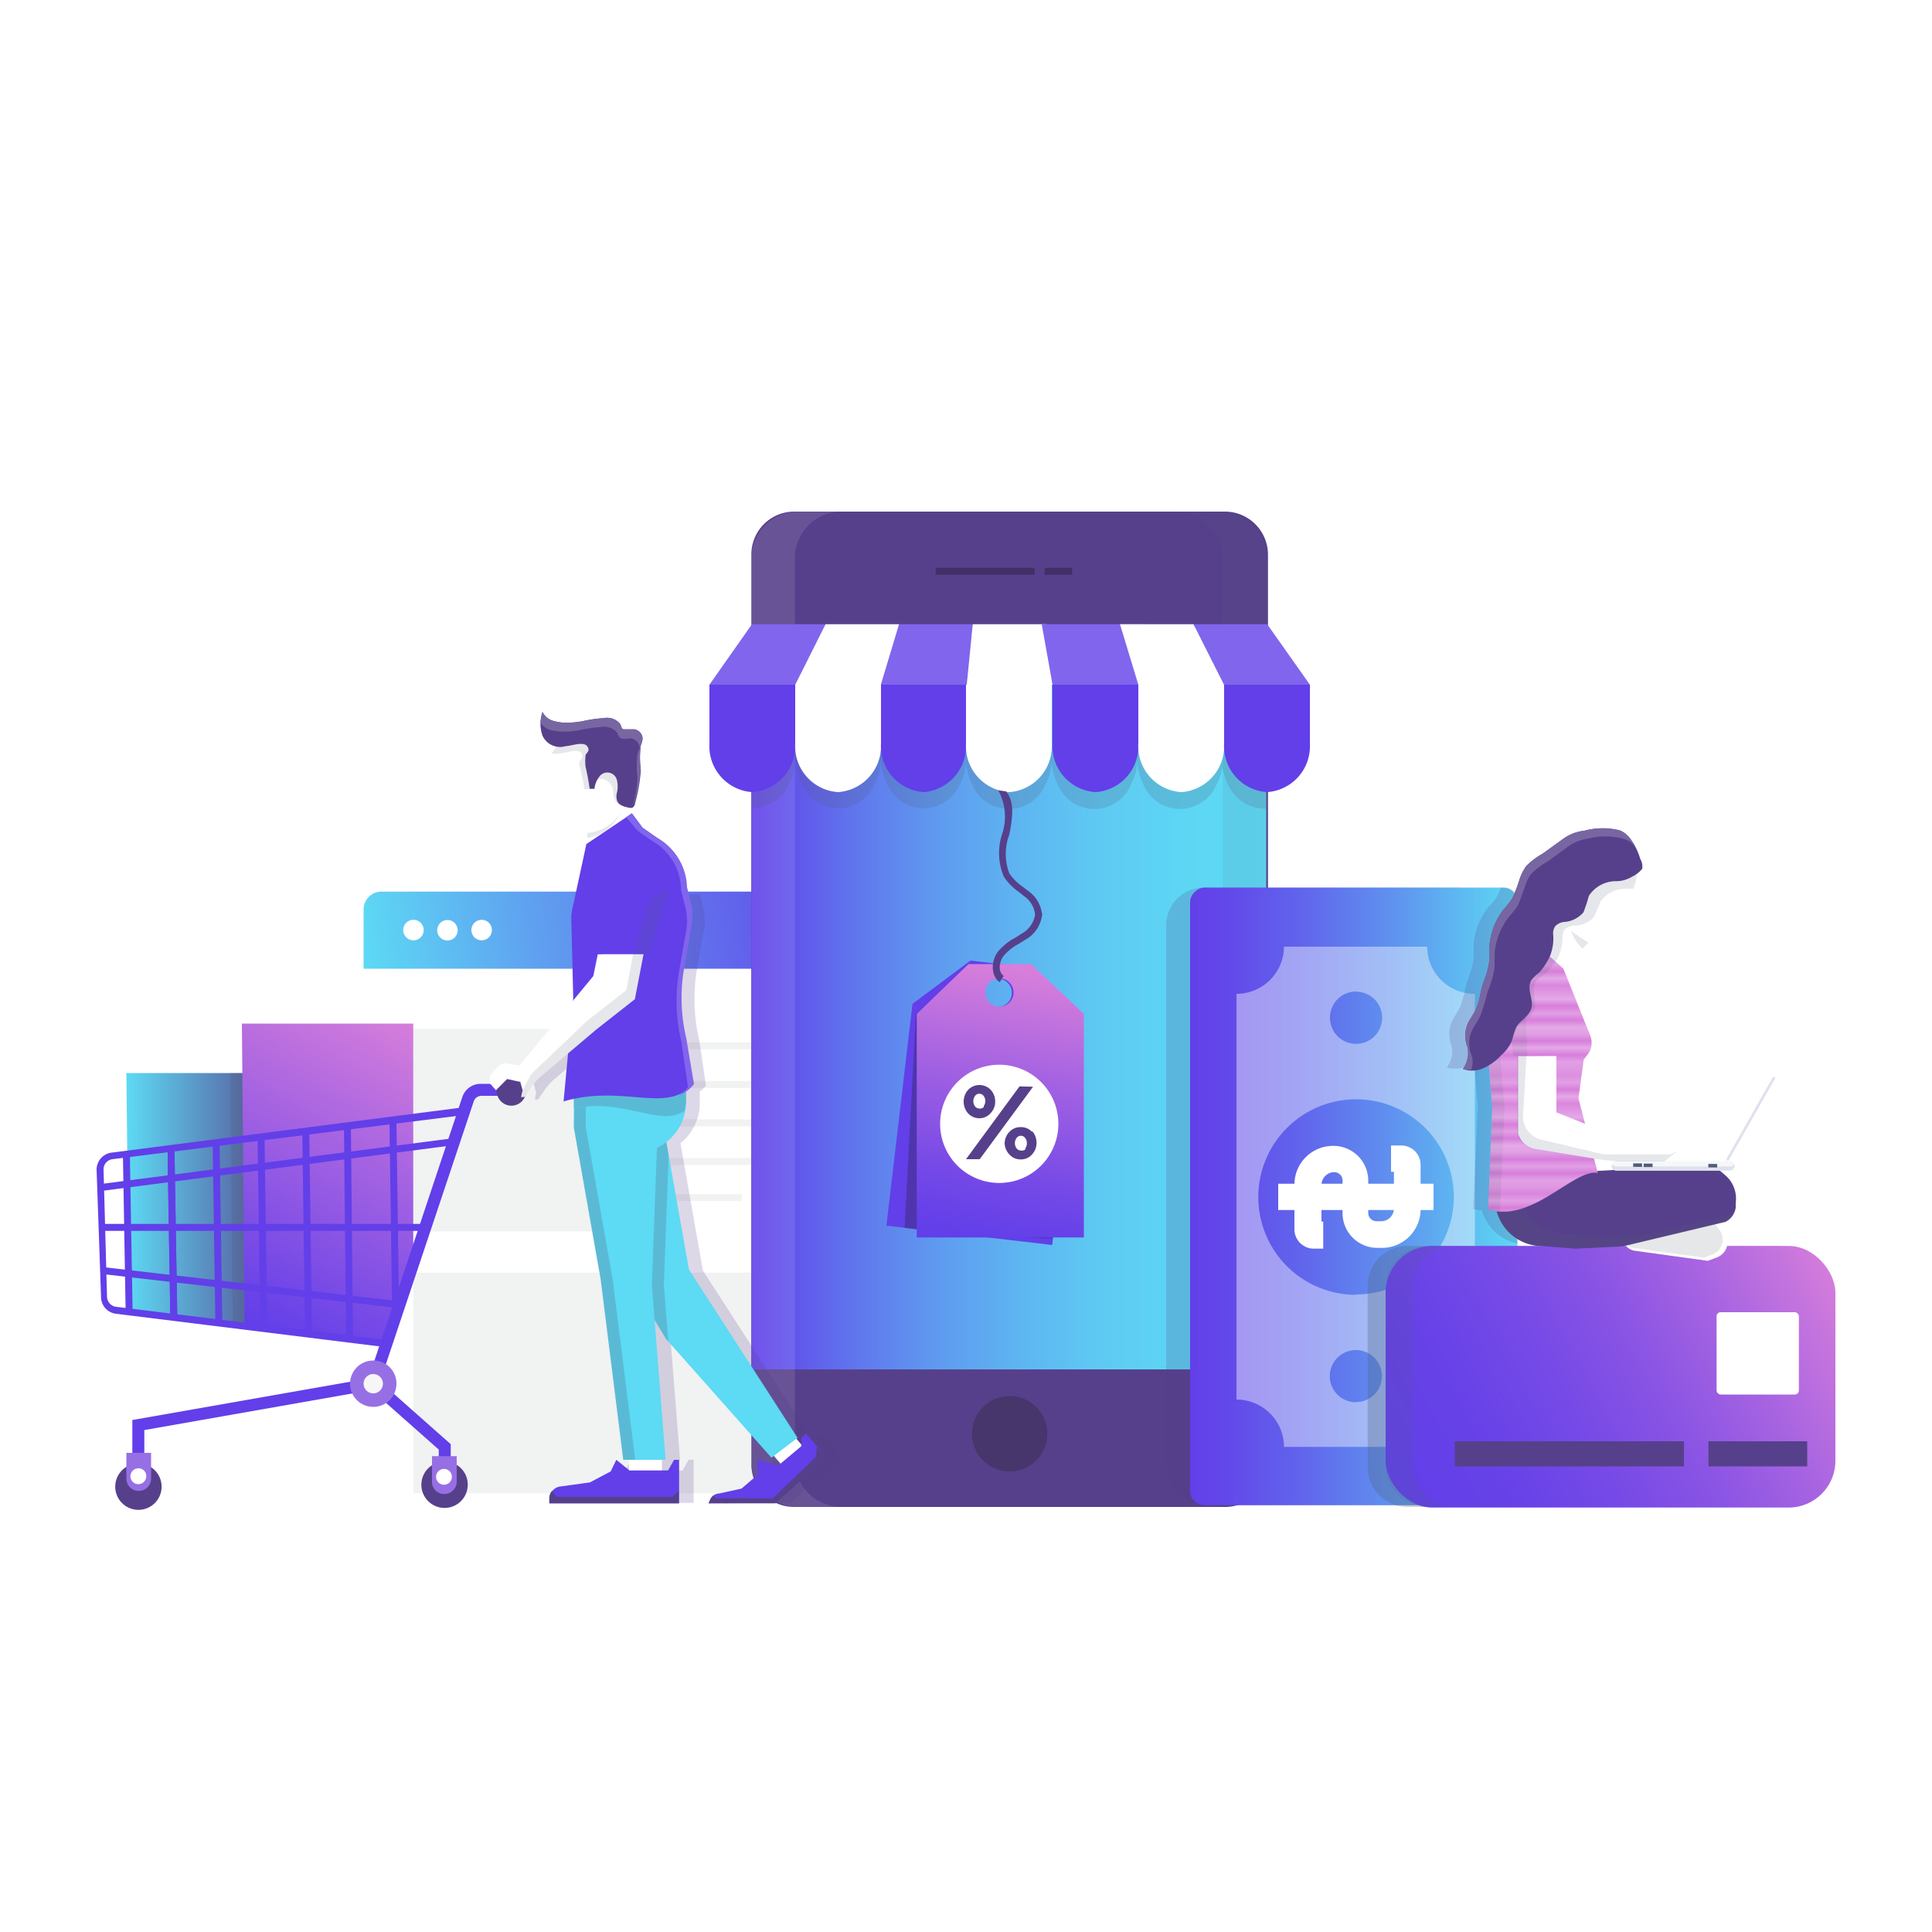 <svg xmlns="http://www.w3.org/2000/svg" viewBox="0 0 100 100"><defs><linearGradient id="a" x1="18.75" y1="50" x2="45.14" y2="46.43" gradientUnits="userSpaceOnUse"><stop offset="0" stop-color="#5ddaf4"/><stop offset=".33" stop-color="#5fa2f0"/><stop offset=".79" stop-color="#615beb"/><stop offset="1" stop-color="#623fe9"/></linearGradient><linearGradient id="b" x1="38.89" y1="51.65" x2="65.54" y2="51.65" gradientUnits="userSpaceOnUse"><stop offset="0" stop-color="#623fe9"/><stop offset=".03" stop-color="#6247ea"/><stop offset=".19" stop-color="#6073ed"/><stop offset=".35" stop-color="#5f98ef"/><stop offset=".52" stop-color="#5eb5f1"/><stop offset=".68" stop-color="#5ecaf3"/><stop offset=".84" stop-color="#5dd6f4"/><stop offset="1" stop-color="#5ddaf4"/></linearGradient><linearGradient id="c" x1="50.76" y1="63.94" x2="53.2" y2="50.32" gradientUnits="userSpaceOnUse"><stop offset="0" stop-color="#623fe9"/><stop offset=".2" stop-color="#7348e7"/><stop offset=".58" stop-color="#a060e2"/><stop offset="1" stop-color="#d77edb"/></linearGradient><linearGradient id="d" x1="6.54" y1="62.25" x2="15.09" y2="62.25" gradientUnits="userSpaceOnUse"><stop offset="0" stop-color="#5ddaf4"/><stop offset="1" stop-color="#56408b"/></linearGradient><linearGradient id="e" x1="12.48" y1="68.13" x2="21.04" y2="52.61" gradientUnits="userSpaceOnUse"><stop offset="0" stop-color="#623fe9"/><stop offset=".61" stop-color="#a965e1"/><stop offset="1" stop-color="#d77edb"/></linearGradient><linearGradient id="f" x1="61.6" y1="61.93" x2="78.54" y2="61.93" gradientTransform="rotate(90 70.065 61.925)" gradientUnits="userSpaceOnUse"><stop offset="0" stop-color="#623fe9"/><stop offset=".13" stop-color="#624aea"/><stop offset=".35" stop-color="#6166ec"/><stop offset=".63" stop-color="#5f94ef"/><stop offset=".96" stop-color="#5dd2f3"/><stop offset="1" stop-color="#5ddaf4"/></linearGradient><linearGradient id="g" x1="72.72" y1="77.05" x2="94.67" y2="65.1" gradientTransform="rotate(-180 83.36 71.26)" gradientUnits="userSpaceOnUse"><stop offset="0" stop-color="#623fe9"/><stop offset=".17" stop-color="#6641e8"/><stop offset=".36" stop-color="#7449e7"/><stop offset=".56" stop-color="#8a54e4"/><stop offset=".76" stop-color="#a965e1"/><stop offset=".97" stop-color="#d07adc"/><stop offset="1" stop-color="#d77edb"/></linearGradient><pattern id="h" width="72" height="74.8" patternTransform="matrix(.36 0 0 .36 -16.34 -19.02)" patternUnits="userSpaceOnUse"><path fill="none" d="M0 0h72v74.8H0z"/><path fill="none" stroke="#fff" stroke-linecap="square" stroke-width=".3" d="M72 73.95h72m-72-1.7h72m-72-1.7h72m-72-1.7h72m-72-1.7h72m-72-1.7h72m-72-1.7h72m-72-1.7h72m-72-1.7h72m-72-1.7h72m-72-1.7h72m-72-1.7h72m-72-1.7h72m-72-1.7h72m-72-1.7h72m-72-1.7h72m-72-1.7h72m-72-1.7h72m-72-1.7h72m-72-1.7h72m-72-1.7h72m-72-1.7h72m-72-1.7h72m-72-1.7h72m-72-1.7h72m-72-1.7h72m-72-1.7h72m-72-1.7h72m-72-1.7h72m-72-1.7h72m-72-1.7h72m-72-1.7h72m-72-1.7h72m-72-1.7h72m-72-1.7h72m-72-1.7h72m-72-1.7h72m-72-1.7h72m-72-1.7h72m-72-1.7h72m-72-1.7h72m-72-1.7h72m-72-1.7h72M72 .85h72M0 73.95h72m-72-1.7h72m-72-1.7h72m-72-1.7h72m-72-1.7h72m-72-1.7h72m-72-1.7h72m-72-1.7h72m-72-1.7h72m-72-1.7h72m-72-1.7h72m-72-1.7h72m-72-1.7h72m-72-1.7h72m-72-1.7h72m-72-1.7h72m-72-1.7h72m-72-1.7h72m-72-1.7h72m-72-1.7h72m-72-1.7h72m-72-1.7h72m-72-1.7h72m-72-1.7h72m-72-1.7h72m-72-1.7h72m-72-1.7h72m-72-1.7h72m-72-1.7h72m-72-1.7h72m-72-1.7h72m-72-1.7h72m-72-1.7h72m-72-1.7h72m-72-1.7h72m-72-1.7h72m-72-1.7h72m-72-1.7h72M0 9.35h72M0 7.65h72M0 5.95h72M0 4.25h72M0 2.55h72M0 .85h72m-144 73.1H0m-72-1.7H0m-72-1.7H0m-72-1.7H0m-72-1.7H0m-72-1.7H0m-72-1.7H0m-72-1.7H0m-72-1.7H0m-72-1.7H0m-72-1.7H0m-72-1.7H0m-72-1.7H0m-72-1.7H0m-72-1.7H0m-72-1.7H0m-72-1.7H0m-72-1.7H0m-72-1.7H0m-72-1.7H0m-72-1.7H0m-72-1.7H0m-72-1.7H0m-72-1.7H0m-72-1.7H0m-72-1.7H0m-72-1.7H0m-72-1.7H0m-72-1.7H0m-72-1.7H0m-72-1.7H0m-72-1.7H0m-72-1.7H0m-72-1.7H0m-72-1.7H0m-72-1.7H0m-72-1.7H0m-72-1.7H0m-72-1.7H0m-72-1.7H0m-72-1.7H0m-72-1.7H0m-72-1.7H0m-72-1.7H0"/></pattern></defs><path fill="none" d="M0 0h100v100H0z"/><path d="M100 59.14c.27 12.8-3.57 32-50 31.84-31.25-.13-50-8.55-50-31.84S16.41 9 41.11 9 99.5 35.86 100 59.14z" fill="none"/><path d="M20 46.15h24a1.22 1.22 0 0 1 1.22 1.22V78h-26.4V47.37A1.22 1.22 0 0 1 20 46.15z" fill="#fff"/><path d="M45.27 50.14v-3.07a.92.92 0 0 0-.92-.92H19.74a.92.92 0 0 0-.92.92v3.07z" fill="url(#a)"/><path fill="#f1f2f2" d="M21.39 53.26h10.49v10.48H21.39zm0 12.61h20.4v11.42h-20.4z"/><path d="M21.93 48.14a.53.53 0 0 1-.53.53.53.53 0 1 1 .53-.53zm1.76 0a.53.53 0 1 1-.53-.52.53.53 0 0 1 .53.52zm1.77 0a.53.53 0 0 1-.53.53.53.53 0 1 1 .53-.53z" fill="#fff"/><path d="M44.35 46.15h-1.17a.92.92 0 0 1 .92.92V78h1.17V47.07a.92.92 0 0 0-.92-.92z" fill="#414042" opacity=".2"/><path fill="#f1f2f2" d="M33.15 53.95h10.5v.36h-10.5zm0 2h10.5v.36h-10.5zm0 1.99h10.5v.36h-10.5zm0 2h10.5v.36h-10.5zm0 1.87h5.25v.36h-5.25z"/><path d="M63.41 78h-22.3a2.21 2.21 0 0 1-2.22-2.22V28.71a2.22 2.22 0 0 1 2.22-2.23h22.3a2.23 2.23 0 0 1 2.22 2.23v47.06A2.22 2.22 0 0 1 63.41 78z" fill="#56408b"/><path fill="url(#b)" d="M38.89 32.42h26.65v38.46H38.89z"/><path d="M54.21 74.21a1.95 1.95 0 1 1-2-1.95 1.95 1.95 0 0 1 2 1.95z" fill="#231f20" opacity=".3"/><path d="M41.31 26.48h2.25a2.42 2.42 0 0 0-2.42 2.43v46.66A2.42 2.42 0 0 0 43.56 78h-2.25a2.42 2.42 0 0 1-2.42-2.42V28.91a2.42 2.42 0 0 1 2.42-2.43z" fill="#fff" opacity=".1"/><path d="M63.11 26.48h-2.25a2.43 2.43 0 0 1 2.43 2.43v46.66A2.42 2.42 0 0 1 60.86 78h2.25a2.42 2.42 0 0 0 2.43-2.42V28.91a2.43 2.43 0 0 0-2.43-2.43z" fill="#525d7a" opacity=".1"/><path fill="#413068" d="M48.43 29.39h5.12v.36h-5.12zm5.64 0h1.42v.36h-1.42z"/><path d="M65.63 33.06H38.94l-.08.12V35a.09.09 0 0 0 .09.08v6.75a2.07 2.07 0 0 0 1.9-1.29 2.59 2.59 0 0 0 .31-1.18 2.87 2.87 0 0 0 .31 1.18 2.05 2.05 0 0 0 3.81 0 2.59 2.59 0 0 0 .31-1.18 2.87 2.87 0 0 0 .31 1.18 2.05 2.05 0 0 0 3.81 0A2.59 2.59 0 0 0 50 39.4a2.87 2.87 0 0 0 .31 1.18 2.05 2.05 0 0 0 3.81 0 2.59 2.59 0 0 0 .31-1.18 2.87 2.87 0 0 0 .31 1.18 2.05 2.05 0 0 0 3.81 0 2.59 2.59 0 0 0 .31-1.18 2.87 2.87 0 0 0 .31 1.18 2.05 2.05 0 0 0 3.81 0 2.51 2.51 0 0 0 .29-.9 3.39 3.39 0 0 0 .33 1 2.07 2.07 0 0 0 2 1.17v-6.74a.08.08 0 0 0 .08-.08v-1.86z" fill="#525d7a" opacity=".2"/><path d="M38.94 41a2.38 2.38 0 0 1-2.22-2.52v-3.04h4.44v3.07A2.39 2.39 0 0 1 38.94 41z" fill="#623fe9"/><path fill="#8165ed" d="M42.73 32.31h-3.81l-2.2 3.13h4.44l1.57-3.13z"/><path d="M43.38 41a2.38 2.38 0 0 1-2.22-2.52v-3.04h4.44v3.07A2.39 2.39 0 0 1 43.38 41z" fill="#fff"/><path fill="#fff" d="M46.54 32.31h-3.81l-1.57 3.13h4.44l.94-3.13z"/><path d="M47.82 41a2.38 2.38 0 0 1-2.22-2.52v-3.04H50v3.07A2.39 2.39 0 0 1 47.82 41z" fill="#623fe9"/><path fill="#8165ed" d="M50.35 32.31h-3.81l-.94 3.13h4.44l.31-3.13z"/><path d="M52.26 41A2.38 2.38 0 0 1 50 38.51v-3.07h4.44v3.07A2.38 2.38 0 0 1 52.26 41z" fill="#fff"/><path fill="#fff" d="M54.16 32.31h-3.81l-.31 3.13h4.44l-.32-3.13z"/><path d="M56.7 41a2.38 2.38 0 0 1-2.22-2.52v-3.04h4.44v3.07A2.38 2.38 0 0 1 56.7 41z" fill="#623fe9"/><path fill="#8165ed" d="M59.3 32.31h-5.38l.56 3.13h4.44l.38-3.13z"/><path d="M61.14 41a2.38 2.38 0 0 1-2.22-2.52v-3.04h4.44v3.07A2.38 2.38 0 0 1 61.14 41z" fill="#fff"/><path fill="#fff" d="M61.78 32.31h-3.81l.95 3.13h4.44l-1.58-3.13z"/><path fill="#8165ed" d="M65.59 32.31h-3.81l1.58 3.13h4.44l-2.21-3.13z"/><path d="M65.58 41a2.38 2.38 0 0 1-2.22-2.52v-3.04h4.44v3.07A2.38 2.38 0 0 1 65.58 41zm-9.73 12l-2.41-2.9-3.21-.38-3 2.24-1.35 11.48 8.58 1zm-4.93-1.71a.71.71 0 0 1 .8-.63.73.73 0 1 1-.8.63z" fill="#623fe9"/><path d="M50 50.19l-2.59 2.29-.59 11.08 2.89.35 4.76.2L55.85 53l-2.41-2.9-2.44-.05h-.73zm2.55 1.35a.71.71 0 0 1-.06.25l.09.11-.1-.08c-.11.31-.67.41-1 .37a.8.8 0 0 1-.59-.91.56.56 0 0 1 .06-.21c.1-.3.37-.65.7-.64a1.31 1.31 0 0 1 .94 1.11z" fill="#231f20" opacity=".3"/><path d="M56.1 52.48l-2.73-2.58h-3.24l-2.68 2.58v11.57h8.65zM51 51.37a.73.73 0 1 1 .72.73.72.72 0 0 1-.72-.73z" fill="url(#c)"/><path d="M54.78 58.11a3.06 3.06 0 1 1-3.06-3 3.06 3.06 0 0 1 3.06 3z" fill="#fff"/><path d="M51.28 56.41a.88.88 0 0 1 .23.6.84.84 0 0 1-.24.61.75.75 0 0 1-.58.26.79.79 0 0 1-.58-.25.92.92 0 0 1 0-1.22.81.81 0 0 1 1.17 0zm2.19-.16L50.71 60H50l2.77-3.77zm-2.55 1A.5.5 0 0 0 51 57a.45.45 0 0 0-.09-.28.29.29 0 0 0-.22-.11.28.28 0 0 0-.22.11.45.45 0 0 0-.09.28.44.44 0 0 0 .09.27.3.3 0 0 0 .23.11.29.29 0 0 0 .22-.08zm2.5 1.29a.89.89 0 0 1 .23.61.85.85 0 0 1-.24.61.74.74 0 0 1-.58.25.76.76 0 0 1-.58-.25.89.89 0 0 1-.25-.56.87.87 0 0 1 .24-.61.78.78 0 0 1 .58-.25.76.76 0 0 1 .6.25zm-.35.9a.46.46 0 0 0 .08-.27.4.4 0 0 0-.09-.27.27.27 0 0 0-.44 0 .45.45 0 0 0 0 .54.28.28 0 0 0 .23.11.25.25 0 0 0 .22-.06zm.87-12.08h-.36a1.34 1.34 0 0 0-.61-1c-.07-.07-.15-.12-.22-.18a3 3 0 0 1-.79-.8 3.14 3.14 0 0 1-.08-2.24 2.84 2.84 0 0 0-.21-2.23l.4.05c.4.48.39 1.15.17 2.24a2.85 2.85 0 0 0 0 2 2.59 2.59 0 0 0 .7.7l.23.18a1.71 1.71 0 0 1 .77 1.28z" fill="#56408b"/><path d="M51.74 50.84a.87.87 0 0 1-.34-.6 1.31 1.31 0 0 1 .27-1 3 3 0 0 1 .89-.71l.31-.2a1.38 1.38 0 0 0 .71-1h.36a1.69 1.69 0 0 1-.87 1.31l-.32.2a2.83 2.83 0 0 0-.8.63 1 1 0 0 0-.2.69.53.53 0 0 0 .2.36z" fill="#56408b"/><path fill="url(#d)" d="M15.09 68.95l-8.41-1.04-.14-12.37h8.49l.06 13.41z"/><path fill="#525d7a" opacity=".25" d="M12.04 68.57l3.05.38-.06-13.41h-3.11l.12 13.03z"/><path fill="url(#e)" d="M20 69.56l-7.34-.96-.14-15.62h8.87v12.38L20 69.56z"/><path d="M20.13 69.75L6 68a.88.88 0 0 1-.77-.86L5 60.56a.89.89 0 0 1 .77-.9l18.49-2.38zm3.61-12L5.82 60a.53.53 0 0 0-.46.54l.18 6.58a.54.54 0 0 0 .47.52l13.87 1.71z" fill="#623fe9"/><path fill="#623fe9" d="M6.362 59.749l.36-.007.142 8.17-.36.005zm2.316.369l.36-.006.142 8.169-.36.006z"/><path fill="#623fe9" d="M8.674 59.49l.36-.006.143 8.79-.36.005zm2.332-.385l.36-.006.143 9.41-.36.005zm2.325-.255l.36-.005.143 9.878-.36.006zm2.315-.24l.36-.004.143 10.499-.36.005zm4.511-.688l.36-.005.143 10.269-.36.005zm-2.355.348l.36-.004.111 11.12-.36.004z"/><path fill="#623fe9" d="M5.178 61.289l18.266-2.373.047.357-18.267 2.373zM5.2 63.35H22v.36H5.2zm.107 2.596l.04-.358 15.141 1.741-.041.358z"/><path d="M19.51 72l-.59-.19 5-15a1 1 0 0 1 1-.71h1v.62h-1a.42.42 0 0 0-.4.29z" fill="#623fe9"/><path fill="#623fe9" d="M23.33 75.58h-.62v-.55l-3.48-3.08-11.76 2.07v1.54h-.62V73.5l12.57-2.21 3.91 3.46v.83z"/><path d="M27.23 56.47a.76.76 0 1 1-.76-.76.76.76 0 0 1 .76.76z" fill="#56408b"/><path d="M20.52 71.62a1.2 1.2 0 1 1-1.2-1.2 1.19 1.19 0 0 1 1.2 1.2z" fill="#976fe4"/><path d="M19.82 71.62a.5.5 0 0 1-1 0 .5.5 0 1 1 1 0z" fill="#f6f6f6"/><path d="M24.21 76.84A1.2 1.2 0 1 1 23 75.65a1.19 1.19 0 0 1 1.21 1.19zm-15.85 0a1.2 1.2 0 1 1-2.39 0 1.2 1.2 0 0 1 2.39 0z" fill="#56408b"/><path d="M7.18 77.17a.64.64 0 0 1-.64-.64V75.2h1.28v1.33a.64.64 0 0 1-.64.64zm15.82.16a.63.63 0 0 1-.64-.64v-1.32h1.28v1.32a.64.64 0 0 1-.64.64z" fill="#976fe4"/><path d="M7.57 76.44a.41.41 0 1 1-.41-.44.4.4 0 0 1 .41.44z" fill="#fff"/><circle cx="22.98" cy="76.44" r=".41" fill="#fff"/><rect x="60.36" y="45.94" width="16.94" height="31.97" rx="1.94" ry="1.94" fill="#56408b" opacity=".2"/><rect x="54.08" y="53.46" width="31.97" height="16.94" rx=".75" ry=".75" transform="rotate(-90 70.065 61.925)" fill="url(#f)"/><path d="M73.87 49h-7.41A2.46 2.46 0 0 1 64 51.44v21a2.46 2.46 0 0 1 2.46 2.45h7.43v-.23a2.45 2.45 0 0 1 2.45-2.45V51.44A2.45 2.45 0 0 1 73.87 49zm-3.69 2.33a1.35 1.35 0 1 1-1.34 1.35 1.35 1.35 0 0 1 1.34-1.36zm0 21.25a1.35 1.35 0 1 1 1.35-1.34 1.34 1.34 0 0 1-1.35 1.33zm0-5.56A5.06 5.06 0 1 1 75.25 62a5.07 5.07 0 0 1-5.07 5z" fill="#fff" opacity=".42"/><path d="M67 61.33v2.3a1 1 0 0 0 1 1h.49v-1.4h-.09v-1.9a.67.67 0 0 1 .66-.66.43.43 0 0 1 .43.43v1.7a1.8 1.8 0 0 0 1.8 1.79h.24a2 2 0 0 0 2-2v-2.3a1 1 0 0 0-1-1H72v1.36h.15v1.9a.66.66 0 0 1-.66.66h-.24a.43.43 0 0 1-.43-.43V61.1A1.8 1.8 0 0 0 69 59.31a2 2 0 0 0-2 2.02z" fill="#fff"/><path fill="#fff" d="M66.16 61.27h8.04v1.36h-8.04z"/><path d="M72.85 64.49H92a2.05 2.05 0 0 1 2.06 2.05V76A2.06 2.06 0 0 1 92 78H72.85a2.06 2.06 0 0 1-2.06-2v-9.46a2.05 2.05 0 0 1 2.06-2.05z" fill="#525d7a" opacity=".3"/><rect x="71.72" y="64.49" width="23.28" height="13.54" rx="2.42" ry="2.42" transform="rotate(180 83.36 71.26)" fill="url(#g)"/><path d="M73.89 64.49h1.41a2.16 2.16 0 0 0-2.16 2.16v9.22A2.16 2.16 0 0 0 75.3 78h-1.41a2.17 2.17 0 0 1-2.17-2.16v-9.19a2.17 2.17 0 0 1 2.17-2.16z" fill="#525d7a" opacity=".15"/><rect x="88.86" y="67.92" width="4.26" height="4.26" rx=".21" ry=".21" transform="rotate(180 90.985 70.05)" fill="#fff"/><path fill="#56408b" d="M93.54 75.9h-5.11v-1.3h5.11zm-6.38 0H75.3v-1.3h11.86z"/><path d="M78.54 46.59a.65.65 0 0 0-.65-.65h-.21a3.58 3.58 0 0 1-.2.49A5.39 5.39 0 0 1 77 47a3.58 3.58 0 0 0-.72 1.82v.74a4.79 4.79 0 0 1-.36 1.28 10.43 10.43 0 0 1-.32 1.22c-.13.3-.34.56-.47.86a1.61 1.61 0 0 0 0 1.2 1.34 1.34 0 0 1-.24 1.12.78.78 0 0 0 .25.07h.25a1.53 1.53 0 0 0 .59-.13 2 2 0 0 0 .32-.18l.19 2.29-.23 5.28.25.07h.19a2.44 2.44 0 0 0 1.84 1.73z" fill="#56408b" opacity=".2"/><path d="M84.06 64.34a.75.75 0 0 0 .57.4l3.77.52.45-.17a.86.86 0 0 0 .57-.81.85.85 0 0 0-.18-.53l-.35-.46z" fill="#fff"/><path d="M84.06 64.22a.7.7 0 0 0 .54.38l3.6.5.43-.17a.83.83 0 0 0 .54-.77.82.82 0 0 0-.17-.5l-.33-.44z" fill="#e6e7e8"/><path d="M89.3 60.83l-.4-.34a.85.85 0 0 0-.57-.19l-6.11.33v-.86l-4.84 2.11v.17a2.45 2.45 0 0 0 2.45 2.45l1.74.13 2.43-.12 5.32-1.27a1 1 0 0 0 .52-.73v-.25a1.59 1.59 0 0 0-.54-1.43z" fill="#56408b"/><path d="M85.21 63.9l-2.42.1-1.74-.13a2.45 2.45 0 0 1-2.45-2.45v-.09l-1.22.53v.17a2.45 2.45 0 0 0 2.45 2.45l1.74.13 2.43-.1 5.32-1.27a.94.94 0 0 0 .42-.42z" fill="#525d7a" opacity=".2"/><path fill="#fff" d="M80.782 47.44l1.433 1.337-1.563 1.674-1.433-1.338z"/><path d="M81.22 47.85a2.45 2.45 0 0 0 .69 1.26l.31-.33z" fill="#525d7a" opacity=".15"/><path d="M84.63 45.74l-.3.9a4.75 4.75 0 0 0 0 1.2.42.42 0 0 1-.37.09l-.29.47a1.09 1.09 0 0 1-1.56.33l-.67-.46a2 2 0 0 1-.79-1.1L80.29 46l2.22-1.34 1.72-.33a1 1 0 0 1 .41.54 1.38 1.38 0 0 1-.01.87z" fill="#fff"/><path d="M80.92 50.14l1.39 3.46a1 1 0 0 1-.15 1l-.19.25-.27 2 1 3.86c-1.24-.23-3.43 2.64-5.68 1.88l.22-5.28-.42-5.2 1.64-3.28h1z" fill="#d77edb"/><path d="M77.65 62.61l.22-5.28-.42-5.2 1.64-3.28h-.61l-1.64 3.28.42 5.2-.26 5.28a2.6 2.6 0 0 0 1.1.11 2.88 2.88 0 0 1-.45-.11z" fill="#525d7a" opacity=".15"/><path fill="#d77edb" d="M80.6 50.87l.12 3.79h-2.39l-.32-3.35.49-.71 2.1.27z"/><path fill="#525d7a" opacity=".15" d="M79.06 50.67l-.56-.07-.49.71.32 3.35.73.02-.11-2.67.11-1.34z"/><path d="M83.68 60.59h5.86a.25.25 0 0 0 .25-.25.25.25 0 0 0-.25-.25h-5.85a.26.26 0 0 0-.26.25.25.25 0 0 0 .25.25z" fill="#f5f7f9"/><path d="M89.38 60.05a.08.08 0 0 0 .1 0l2.38-4.19a.07.07 0 0 0 0-.1.07.07 0 0 0-.1 0l-2.38 4.19a.09.09 0 0 0 0 .1zm-5.93.21a.26.26 0 0 0 .23.11h5.85a.26.26 0 0 0 .24-.13.3.3 0 0 1 0 .1.25.25 0 0 1-.25.25h-5.86a.25.25 0 0 1-.25-.25l.04-.08z" fill="#dfe2ec"/><path fill="#525d7a" d="M85.076 60.405v-.18l.46.002v.18zm-.543-.01l.001-.18.46.002v.18zm3.889.03v-.18l.46.002v.18z"/><path d="M80.92 50.14l1.39 3.46a1 1 0 0 1-.15 1l-.19.25-.27 2 1 3.86c-1.24-.23-3.43 2.64-5.68 1.88l.22-5.28-.42-5.2 1.64-3.28h1z" fill="url(#h)"/><path d="M84.63 45.74a1.38 1.38 0 0 0 0-.92 1 1 0 0 0-.41-.54l-1.72.33L80.29 46l.36 1.22c0 .1.07.2.11.3l-1.29 1.38h-1l-1.64 3.28.23 2.77a4 4 0 0 0 .6-.42 2.26 2.26 0 0 0 .62-.72 4.93 4.93 0 0 1 .27-.67c.24-.35.72-.49.87-.88s-.2-1.05.09-1.45a1.92 1.92 0 0 1 .49-.41 4.07 4.07 0 0 0 .64-.83 2.51 2.51 0 0 0 .23-1.09.74.74 0 0 1 .14-.39.75.75 0 0 1 .48-.18 1.4 1.4 0 0 0 1-.43 7.48 7.48 0 0 0 .35-.82 1.63 1.63 0 0 1 1.44-.66h.26z" fill="#525d7a" opacity=".15"/><path d="M84.9 44.46a3.31 3.31 0 0 0-.48-1 1.33 1.33 0 0 0-.57-.48A3.63 3.63 0 0 0 82 43a2.25 2.25 0 0 0-1.09.42l-1.07.77a3.62 3.62 0 0 0-.85.65 2.49 2.49 0 0 0-.33.65 8.43 8.43 0 0 1-.38 1 4.43 4.43 0 0 1-.47.6 3.56 3.56 0 0 0-.71 1.82v.74a4.77 4.77 0 0 1-.35 1.28c-.13.4-.15.83-.32 1.22s-.34.56-.47.86a1.61 1.61 0 0 0 0 1.2 1.41 1.41 0 0 1-.24 1.12 1.4 1.4 0 0 0 1.08-.05 2.8 2.8 0 0 0 .9-.66 2.09 2.09 0 0 0 .56-.76 4 4 0 0 1 .22-.69c.2-.37.67-.55.79-1s-.28-1 0-1.45a2.17 2.17 0 0 1 .41-.39 3.37 3.37 0 0 0 .56-.88 2.44 2.44 0 0 0 .15-1.11.62.62 0 0 1 .11-.4.74.74 0 0 1 .46-.22 1.43 1.43 0 0 0 1-.5 8.45 8.45 0 0 0 .28-.85 1.67 1.67 0 0 1 1.44-.76 1.58 1.58 0 0 0 .79-.23 1.52 1.52 0 0 0 .53-.41.75.75 0 0 0-.1-.51z" fill="#56408b"/><path d="M76.16 55.36a1.17 1.17 0 0 0 0-.76 1.58 1.58 0 0 1 0-1.19c.13-.3.34-.56.47-.86a10.43 10.43 0 0 0 .37-1.22 4.9 4.9 0 0 0 .36-1.28v-.74a3.65 3.65 0 0 1 .72-1.83 6.39 6.39 0 0 0 .47-.59c.15-.31.25-.67.38-1a2.19 2.19 0 0 1 .32-.65 3.89 3.89 0 0 1 .86-.65l1.06-.78a2.55 2.55 0 0 1 1.1-.42 3.49 3.49 0 0 1 1.87.06 1.1 1.1 0 0 1 .47.35 2.63 2.63 0 0 0-.2-.33 1.33 1.33 0 0 0-.57-.48A3.63 3.63 0 0 0 82 43a2.25 2.25 0 0 0-1.09.42l-1.07.77a3.62 3.62 0 0 0-.85.65 2.49 2.49 0 0 0-.33.65 8.43 8.43 0 0 1-.38 1 4.43 4.43 0 0 1-.47.6 3.56 3.56 0 0 0-.71 1.82v.74a4.77 4.77 0 0 1-.35 1.28c-.13.4-.15.83-.32 1.22s-.34.56-.47.86a1.61 1.61 0 0 0 0 1.2 1.41 1.41 0 0 1-.24 1.12 1.16 1.16 0 0 0 .44.03z" fill="#7866a2"/><path d="M80.56 54.66v2.92l4.14 1.64 1.62-.57 1.28.26.36.54v.61h-.23l-.28-.48-.56-.08-.7.56h-2.41L82.71 60l-3.35-.55a1.13 1.13 0 0 1-.78-.78v-4z" fill="#fff"/><path d="M86.49 59.75H83L79.83 59a1.24 1.24 0 0 1-1-1.2l.18-3.13h-.48v4a1.13 1.13 0 0 0 .78.78l3.35.55 1.07.12h2.41l.7-.56z" fill="#525d7a" opacity=".15"/><path d="M43.07 74.88l-.58-.66-.23.21v.33l-.26-.3-5.62-8.7-1.16-6.59a2.63 2.63 0 0 0 1-2.07v-.6l.16-.13.16-.18-.35-2.37a9.2 9.2 0 0 1-.12-3.62l.39-2.24a1.44 1.44 0 0 0 0-.5c0-.15 0-.31-.06-.5l-.18-.68h-5.7l-.2.92a2.58 2.58 0 0 0 0 .39l.1 4.2v.06l-2.82 3.43-.65-.1a.54.54 0 0 0-.48.17l-.4.45v.41l.31.35.58-.58.68.15.11.43-.07.35h.17l.43-.62.29-.33 1.59-1.35L30 57l.47-.12v1.46l1.4 7.86L33 75.56h.29v.52l-.65-.52-.28.6-1.09.57-1.55.21a.61.61 0 0 0-.4.23l-.06.08a.42.42 0 0 0 0 .1.24.24 0 0 0 0 .08.41.41 0 0 0 0 .11v.25h6.64v-2.23h-.26l-.31.55H35v-.54h.2l-.57-7.23.59 1 5.46 6.14.13-.1.34.4-.11.1-1.04-.32v.78l-.83.71-1.17.25a.52.52 0 0 0-.32.11.3.3 0 0 0-.08.08.26.26 0 0 0-.07.11l-.1.21h3.46l2.64-2.37-.48-.56z" fill="#56408b" opacity=".2"/><path fill="#fff" d="M32.55 75.09h1.71v1.6h-1.71zm9.415.255l-1.112.946-1.037-1.22 1.113-.945z"/><path fill="#5ddaf4" d="M34.26 57.82l1.4 7.89 5.62 8.71-1.35 1.03-5.45-6.14-1.93-3.18 1.71-8.31z"/><path fill="#525d7a" opacity=".25" d="M34.59 69.44l-.23-2.95.25-6.7-.35-1.97-1.71 8.31 1.93 3.18.11.13z"/><path d="M29.7 56.16v2.19l1.39 7.86 1.17 9.35h2.19l-.71-9.07.26-7a.12.12 0 0 1 .07-.11 2.63 2.63 0 0 0 1.44-2.35v-.64a1.71 1.71 0 0 0-.42-1.12z" fill="#5ddaf4"/><path fill="#525d7a" opacity=".25" d="M30.32 58.35v-1.08l-.58.09-.04.99 1.39 7.86 1.17 9.35h.62l-1.17-9.35-1.39-7.86z"/><path d="M31.9 75.56l-.29.6-1.08.57-1.53.21a.63.63 0 0 0-.55.62v.25h6.7v-2.25h-.26l-.31.55h-2zm4.78 2.25l.09-.21a.52.52 0 0 1 .47-.3l1.14-.25.83-.71v-.78l1.08.29 1.19-1v-.44l.24-.21 1.05 1.22-2.63 2.37z" fill="#623fe9"/><path d="M28.83 77.48l-.26-.31a.6.6 0 0 0-.14.39v.25h6.7v-.64l-.31.31zm13.46-2.6l-.07.54L40 77.55h-2.95l-.12-.14a.49.49 0 0 0-.16.19l-.09.21h3.46l2.63-2.37z" fill="#56408b"/><path fill="#fff" d="M30.4 41.64h2.31v2.05H30.4z"/><path d="M30.4 41.64v1.73a2.26 2.26 0 0 0 1.77-1.45l.11-.28z" fill="#525d7a" opacity=".15"/><path d="M29.53 38.09a1.73 1.73 0 0 0-1.1 1.91l-.23.66-.19.26a.31.31 0 0 0-.07.2v.11a.27.27 0 0 0 .26.27h.34v.74a.88.88 0 0 0 .88.88h.76a2.25 2.25 0 0 0 2-1.16l.44-.79-.42-3a3.82 3.82 0 0 0-2.67-.08z" fill="#fff"/><path d="M32.17 38.09h-.18a3.52 3.52 0 0 0-2.43.06 2 2 0 0 0-1 .85 1.79 1.79 0 0 0 .4 0c.24 0 .92-.26 1.11-.05s0 .35-.08.47.1.44.1.65a4.29 4.29 0 0 1 .15.78h.26c0-.22 0-.13.17-.3a.58.58 0 0 1 .58-.22.71.71 0 0 1 .49.64c0 .73.53.74.55.71l.29-.48z" fill="#525d7a" opacity=".15"/><path d="M33.17 38.57a1 1 0 0 0 .09-.36.51.51 0 0 0-.42-.46h-.54c-.15 0-.13-.18-.21-.29a.87.87 0 0 0-.84-.29 6.78 6.78 0 0 0-1.1.16 5.29 5.29 0 0 1-.79.08 2.52 2.52 0 0 1-.73-.1.88.88 0 0 1-.55-.46 1.85 1.85 0 0 0 0 1.23 1 1 0 0 0 1.2.54c.24 0 .92-.26 1.11 0s-.05.34-.08.47a2.49 2.49 0 0 0 0 .61 10.71 10.71 0 0 1 .21 1.13h.25a1.2 1.2 0 0 1 .23-.6.51.51 0 0 1 .94.19 1.42 1.42 0 0 1 0 .58.77.77 0 0 0 0 .45c.1.24.38.31.63.36a.43.43 0 0 0 .16 0 .35.35 0 0 0 .15-.26 8.82 8.82 0 0 0 .29-1.68 4.71 4.71 0 0 1 0-1.3z" fill="#56408b"/><path d="M33.17 38.57a1 1 0 0 0 .09-.36.51.51 0 0 0-.42-.46h-.54c-.15 0-.13-.18-.21-.29a.87.87 0 0 0-.84-.29 6.78 6.78 0 0 0-1.1.16 5.29 5.29 0 0 1-.79.08 2.52 2.52 0 0 1-.73-.1.88.88 0 0 1-.55-.46 2.65 2.65 0 0 0-.1.55.93.93 0 0 0 .49.38 2.92 2.92 0 0 0 .73.09 3.47 3.47 0 0 0 .79-.08 8.24 8.24 0 0 1 1.11-.16.89.89 0 0 1 .84.29c.07.12.07.24.21.3s.37 0 .53 0a.55.55 0 0 1 .43.46A1.54 1.54 0 0 1 33 39a5.08 5.08 0 0 0 0 1.23 6.45 6.45 0 0 1-.23 1.44.41.41 0 0 0 .1-.22 8.82 8.82 0 0 0 .29-1.68 4.71 4.71 0 0 1 .01-1.2z" fill="#7866a2"/><path d="M35.51 57.05v-.64a1.71 1.71 0 0 0-.42-1.12l-5.39.87v1.21c2.56-.55 4.51 1 5.74.12 0-.06.07-.38.07-.44z" fill="#525d7a" opacity=".25"/><path d="M32.71 42.1l.55.74.76.53a3 3 0 0 1 1.49 2.56s.24.93.24.94a3.06 3.06 0 0 1 0 1l-.39 2.24a9 9 0 0 0 .11 3.62l.35 2.37c-1.22 1.59-3.57 0-6.65.91l.5-5.35-.1-4.2a2.6 2.6 0 0 1 .05-.39l.73-3.38z" fill="#623fe9"/><path d="M35.52 53.73a9 9 0 0 1-.11-3.62l.39-2.24a3.06 3.06 0 0 0 0-1s-.23-.92-.24-.94A3 3 0 0 0 34 43.37l-.76-.53-.55-.74-.28.2.59.7.76.53a2.94 2.94 0 0 1 1.49 2.56s.24.92.24.94a3 3 0 0 1 .05 1l-.39 2.25a9 9 0 0 0 .11 3.61l.35 2.37a1.76 1.76 0 0 1-.47.44 1.82 1.82 0 0 0 .78-.59z" fill="#8165ed"/><path d="M30.94 49.39l-.23 1.13-3.82 4.63-.65-.1a.54.54 0 0 0-.48.17l-.4.45v.41l.31.35.58-.58.68.15.12.43-.08.35h.18l.42-.62.29-.33 3-2.54 2-1.57.49-2.54z" fill="#fff"/><path fill="#525d7a" d="M32.8 49.23l-.38 2.02-2.02 1.58-2.9 2.76-.45.84-.08.35h.18l.42-.62.29-.33 3-2.54 2.02-1.57.49-2.54-.57.05z" opacity=".15"/><path fill="#623fe9" d="M31.41 44.9l-.7 4.49h2.89l.87-3.25-.15-1.24h-2.91z"/><path d="M33.47 47l-.64 2.39h.77l1-3.27a1.18 1.18 0 0 0-1.13.88z" fill="#525d7a" opacity=".15"/></svg>